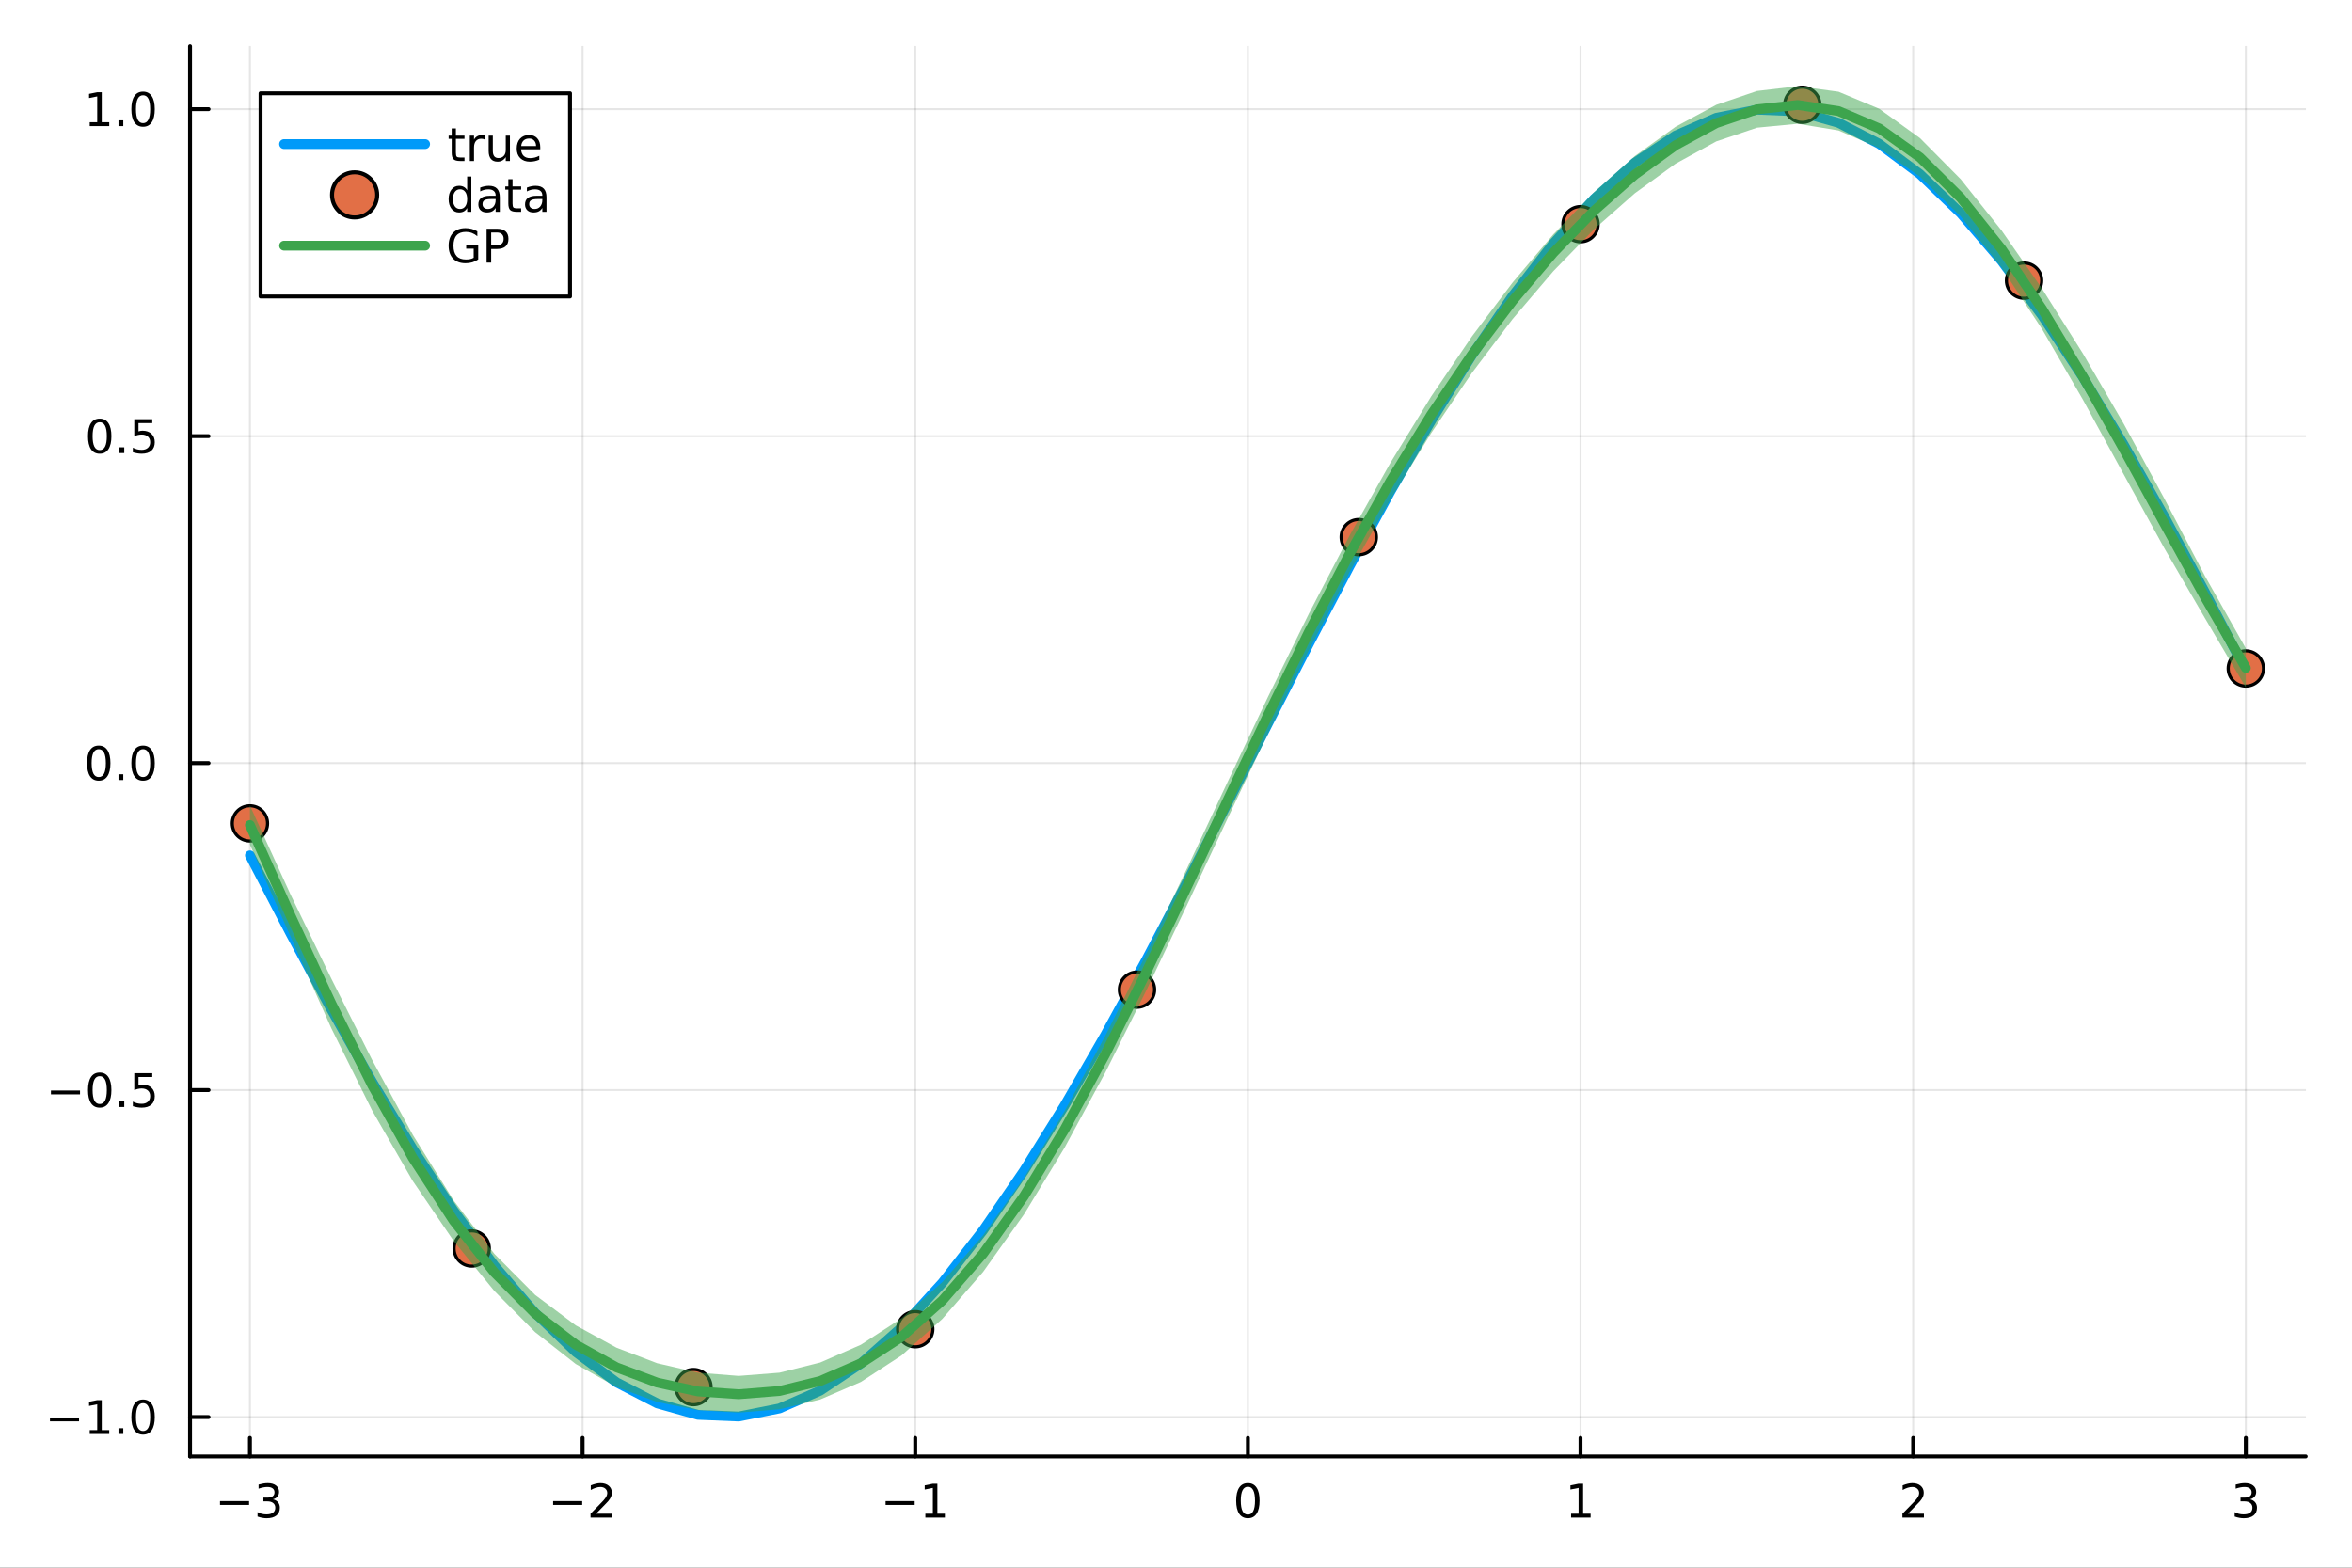 <?xml version="1.0" encoding="utf-8"?>
<svg xmlns="http://www.w3.org/2000/svg" xmlns:xlink="http://www.w3.org/1999/xlink" width="600" height="400" viewBox="0 0 2400 1600">
<rect x="0" y="0" width="2400" height="1600" fill="#333333" stroke="none"/>
<defs>
  <clipPath id="clip700">
    <rect x="0" y="0" width="2400" height="1600"/>
  </clipPath>
</defs>
<path clip-path="url(#clip700)" d="
M0 1600 L2400 1600 L2400 0 L0 0  Z
  " fill="#ffffff" fill-rule="evenodd" fill-opacity="1"/>
<defs>
  <clipPath id="clip701">
    <rect x="480" y="0" width="1681" height="1600"/>
  </clipPath>
</defs>
<path clip-path="url(#clip700)" d="
M193.936 1486.45 L2352.76 1486.45 L2352.76 47.244 L193.936 47.244  Z
  " fill="#ffffff" fill-rule="evenodd" fill-opacity="1"/>
<defs>
  <clipPath id="clip702">
    <rect x="193" y="47" width="2160" height="1440"/>
  </clipPath>
</defs>
<polyline clip-path="url(#clip702)" style="stroke:#000000; stroke-linecap:round; stroke-linejoin:round; stroke-width:2; stroke-opacity:0.1; fill:none" points="
  255.035,1486.45 255.035,47.244 
  "/>
<polyline clip-path="url(#clip702)" style="stroke:#000000; stroke-linecap:round; stroke-linejoin:round; stroke-width:2; stroke-opacity:0.1; fill:none" points="
  594.472,1486.45 594.472,47.244 
  "/>
<polyline clip-path="url(#clip702)" style="stroke:#000000; stroke-linecap:round; stroke-linejoin:round; stroke-width:2; stroke-opacity:0.1; fill:none" points="
  933.909,1486.45 933.909,47.244 
  "/>
<polyline clip-path="url(#clip702)" style="stroke:#000000; stroke-linecap:round; stroke-linejoin:round; stroke-width:2; stroke-opacity:0.1; fill:none" points="
  1273.35,1486.45 1273.35,47.244 
  "/>
<polyline clip-path="url(#clip702)" style="stroke:#000000; stroke-linecap:round; stroke-linejoin:round; stroke-width:2; stroke-opacity:0.1; fill:none" points="
  1612.78,1486.45 1612.78,47.244 
  "/>
<polyline clip-path="url(#clip702)" style="stroke:#000000; stroke-linecap:round; stroke-linejoin:round; stroke-width:2; stroke-opacity:0.1; fill:none" points="
  1952.22,1486.45 1952.22,47.244 
  "/>
<polyline clip-path="url(#clip702)" style="stroke:#000000; stroke-linecap:round; stroke-linejoin:round; stroke-width:2; stroke-opacity:0.1; fill:none" points="
  2291.66,1486.45 2291.66,47.244 
  "/>
<polyline clip-path="url(#clip700)" style="stroke:#000000; stroke-linecap:round; stroke-linejoin:round; stroke-width:4; stroke-opacity:1; fill:none" points="
  193.936,1486.45 2352.76,1486.45 
  "/>
<polyline clip-path="url(#clip700)" style="stroke:#000000; stroke-linecap:round; stroke-linejoin:round; stroke-width:4; stroke-opacity:1; fill:none" points="
  255.035,1486.45 255.035,1467.55 
  "/>
<polyline clip-path="url(#clip700)" style="stroke:#000000; stroke-linecap:round; stroke-linejoin:round; stroke-width:4; stroke-opacity:1; fill:none" points="
  594.472,1486.45 594.472,1467.55 
  "/>
<polyline clip-path="url(#clip700)" style="stroke:#000000; stroke-linecap:round; stroke-linejoin:round; stroke-width:4; stroke-opacity:1; fill:none" points="
  933.909,1486.45 933.909,1467.55 
  "/>
<polyline clip-path="url(#clip700)" style="stroke:#000000; stroke-linecap:round; stroke-linejoin:round; stroke-width:4; stroke-opacity:1; fill:none" points="
  1273.35,1486.45 1273.35,1467.55 
  "/>
<polyline clip-path="url(#clip700)" style="stroke:#000000; stroke-linecap:round; stroke-linejoin:round; stroke-width:4; stroke-opacity:1; fill:none" points="
  1612.78,1486.45 1612.78,1467.55 
  "/>
<polyline clip-path="url(#clip700)" style="stroke:#000000; stroke-linecap:round; stroke-linejoin:round; stroke-width:4; stroke-opacity:1; fill:none" points="
  1952.22,1486.45 1952.22,1467.55 
  "/>
<polyline clip-path="url(#clip700)" style="stroke:#000000; stroke-linecap:round; stroke-linejoin:round; stroke-width:4; stroke-opacity:1; fill:none" points="
  2291.66,1486.45 2291.66,1467.55 
  "/>
<path clip-path="url(#clip700)" d="M224.502 1532.02 L254.178 1532.02 L254.178 1535.95 L224.502 1535.95 L224.502 1532.02 Z" fill="#000000" fill-rule="evenodd" fill-opacity="1" /><path clip-path="url(#clip700)" d="M278.437 1530.21 Q281.794 1530.93 283.669 1533.2 Q285.567 1535.47 285.567 1538.8 Q285.567 1543.92 282.048 1546.72 Q278.53 1549.52 272.048 1549.52 Q269.873 1549.52 267.558 1549.08 Q265.266 1548.66 262.812 1547.81 L262.812 1543.29 Q264.757 1544.43 267.072 1545.01 Q269.386 1545.58 271.91 1545.58 Q276.308 1545.58 278.599 1543.85 Q280.914 1542.11 280.914 1538.8 Q280.914 1535.75 278.761 1534.03 Q276.632 1532.3 272.812 1532.3 L268.785 1532.3 L268.785 1528.45 L272.998 1528.45 Q276.447 1528.45 278.275 1527.09 Q280.104 1525.7 280.104 1523.11 Q280.104 1520.45 278.206 1519.03 Q276.331 1517.6 272.812 1517.6 Q270.891 1517.6 268.692 1518.01 Q266.493 1518.43 263.854 1519.31 L263.854 1515.14 Q266.516 1514.4 268.831 1514.03 Q271.169 1513.66 273.229 1513.66 Q278.553 1513.66 281.655 1516.09 Q284.757 1518.5 284.757 1522.62 Q284.757 1525.49 283.113 1527.48 Q281.47 1529.45 278.437 1530.21 Z" fill="#000000" fill-rule="evenodd" fill-opacity="1" /><path clip-path="url(#clip700)" d="M564.414 1532.02 L594.09 1532.02 L594.09 1535.95 L564.414 1535.95 L564.414 1532.02 Z" fill="#000000" fill-rule="evenodd" fill-opacity="1" /><path clip-path="url(#clip700)" d="M608.21 1544.91 L624.529 1544.91 L624.529 1548.85 L602.585 1548.85 L602.585 1544.91 Q605.247 1542.16 609.83 1537.53 Q614.437 1532.88 615.617 1531.53 Q617.863 1529.01 618.742 1527.27 Q619.645 1525.51 619.645 1523.82 Q619.645 1521.07 617.701 1519.33 Q615.78 1517.6 612.678 1517.6 Q610.479 1517.6 608.025 1518.36 Q605.594 1519.13 602.817 1520.68 L602.817 1515.95 Q605.641 1514.82 608.094 1514.24 Q610.548 1513.66 612.585 1513.66 Q617.955 1513.66 621.15 1516.35 Q624.344 1519.03 624.344 1523.52 Q624.344 1525.65 623.534 1527.57 Q622.747 1529.47 620.641 1532.07 Q620.062 1532.74 616.96 1535.95 Q613.858 1539.15 608.21 1544.91 Z" fill="#000000" fill-rule="evenodd" fill-opacity="1" /><path clip-path="url(#clip700)" d="M903.666 1532.02 L933.342 1532.02 L933.342 1535.95 L903.666 1535.95 L903.666 1532.02 Z" fill="#000000" fill-rule="evenodd" fill-opacity="1" /><path clip-path="url(#clip700)" d="M944.244 1544.91 L951.883 1544.91 L951.883 1518.55 L943.573 1520.21 L943.573 1515.95 L951.837 1514.29 L956.513 1514.29 L956.513 1544.91 L964.152 1544.91 L964.152 1548.85 L944.244 1548.85 L944.244 1544.91 Z" fill="#000000" fill-rule="evenodd" fill-opacity="1" /><path clip-path="url(#clip700)" d="M1273.35 1517.37 Q1269.73 1517.37 1267.91 1520.93 Q1266.1 1524.47 1266.1 1531.6 Q1266.1 1538.71 1267.91 1542.27 Q1269.73 1545.82 1273.35 1545.82 Q1276.98 1545.82 1278.79 1542.27 Q1280.61 1538.71 1280.61 1531.6 Q1280.61 1524.47 1278.79 1520.93 Q1276.98 1517.37 1273.35 1517.37 M1273.35 1513.66 Q1279.16 1513.66 1282.21 1518.27 Q1285.29 1522.85 1285.29 1531.6 Q1285.29 1540.33 1282.21 1544.94 Q1279.16 1549.52 1273.35 1549.52 Q1267.54 1549.52 1264.46 1544.94 Q1261.4 1540.33 1261.4 1531.6 Q1261.4 1522.85 1264.46 1518.27 Q1267.54 1513.66 1273.35 1513.66 Z" fill="#000000" fill-rule="evenodd" fill-opacity="1" /><path clip-path="url(#clip700)" d="M1603.17 1544.91 L1610.8 1544.91 L1610.8 1518.55 L1602.49 1520.21 L1602.49 1515.95 L1610.76 1514.29 L1615.43 1514.29 L1615.43 1544.91 L1623.07 1544.91 L1623.07 1548.85 L1603.17 1548.85 L1603.17 1544.91 Z" fill="#000000" fill-rule="evenodd" fill-opacity="1" /><path clip-path="url(#clip700)" d="M1946.87 1544.91 L1963.19 1544.91 L1963.19 1548.85 L1941.25 1548.85 L1941.25 1544.91 Q1943.91 1542.16 1948.49 1537.53 Q1953.1 1532.88 1954.28 1531.53 Q1956.53 1529.01 1957.41 1527.27 Q1958.31 1525.51 1958.31 1523.82 Q1958.31 1521.07 1956.36 1519.33 Q1954.44 1517.6 1951.34 1517.6 Q1949.14 1517.6 1946.69 1518.36 Q1944.26 1519.13 1941.48 1520.68 L1941.48 1515.95 Q1944.3 1514.82 1946.76 1514.24 Q1949.21 1513.66 1951.25 1513.66 Q1956.62 1513.66 1959.81 1516.35 Q1963.01 1519.03 1963.01 1523.52 Q1963.01 1525.65 1962.2 1527.57 Q1961.41 1529.47 1959.3 1532.07 Q1958.72 1532.74 1955.62 1535.95 Q1952.52 1539.15 1946.87 1544.91 Z" fill="#000000" fill-rule="evenodd" fill-opacity="1" /><path clip-path="url(#clip700)" d="M2295.9 1530.21 Q2299.26 1530.93 2301.14 1533.2 Q2303.03 1535.47 2303.03 1538.8 Q2303.03 1543.92 2299.52 1546.72 Q2296 1549.52 2289.52 1549.52 Q2287.34 1549.52 2285.03 1549.08 Q2282.73 1548.66 2280.28 1547.81 L2280.28 1543.29 Q2282.22 1544.43 2284.54 1545.01 Q2286.85 1545.58 2289.38 1545.58 Q2293.78 1545.58 2296.07 1543.85 Q2298.38 1542.11 2298.38 1538.8 Q2298.38 1535.75 2296.23 1534.03 Q2294.1 1532.3 2290.28 1532.3 L2286.25 1532.3 L2286.25 1528.45 L2290.47 1528.45 Q2293.91 1528.45 2295.74 1527.09 Q2297.57 1525.7 2297.57 1523.11 Q2297.57 1520.45 2295.67 1519.03 Q2293.8 1517.6 2290.28 1517.6 Q2288.36 1517.6 2286.16 1518.01 Q2283.96 1518.43 2281.32 1519.31 L2281.32 1515.14 Q2283.98 1514.4 2286.3 1514.03 Q2288.64 1513.66 2290.7 1513.66 Q2296.02 1513.66 2299.12 1516.09 Q2302.22 1518.5 2302.22 1522.62 Q2302.22 1525.49 2300.58 1527.48 Q2298.94 1529.45 2295.9 1530.21 Z" fill="#000000" fill-rule="evenodd" fill-opacity="1" /><polyline clip-path="url(#clip702)" style="stroke:#000000; stroke-linecap:round; stroke-linejoin:round; stroke-width:2; stroke-opacity:0.1; fill:none" points="
  193.936,1446.25 2352.76,1446.25 
  "/>
<polyline clip-path="url(#clip702)" style="stroke:#000000; stroke-linecap:round; stroke-linejoin:round; stroke-width:2; stroke-opacity:0.1; fill:none" points="
  193.936,1112.55 2352.76,1112.55 
  "/>
<polyline clip-path="url(#clip702)" style="stroke:#000000; stroke-linecap:round; stroke-linejoin:round; stroke-width:2; stroke-opacity:0.1; fill:none" points="
  193.936,778.839 2352.76,778.839 
  "/>
<polyline clip-path="url(#clip702)" style="stroke:#000000; stroke-linecap:round; stroke-linejoin:round; stroke-width:2; stroke-opacity:0.1; fill:none" points="
  193.936,445.131 2352.76,445.131 
  "/>
<polyline clip-path="url(#clip702)" style="stroke:#000000; stroke-linecap:round; stroke-linejoin:round; stroke-width:2; stroke-opacity:0.1; fill:none" points="
  193.936,111.423 2352.76,111.423 
  "/>
<polyline clip-path="url(#clip700)" style="stroke:#000000; stroke-linecap:round; stroke-linejoin:round; stroke-width:4; stroke-opacity:1; fill:none" points="
  193.936,1486.45 193.936,47.244 
  "/>
<polyline clip-path="url(#clip700)" style="stroke:#000000; stroke-linecap:round; stroke-linejoin:round; stroke-width:4; stroke-opacity:1; fill:none" points="
  193.936,1446.25 212.834,1446.25 
  "/>
<polyline clip-path="url(#clip700)" style="stroke:#000000; stroke-linecap:round; stroke-linejoin:round; stroke-width:4; stroke-opacity:1; fill:none" points="
  193.936,1112.55 212.834,1112.55 
  "/>
<polyline clip-path="url(#clip700)" style="stroke:#000000; stroke-linecap:round; stroke-linejoin:round; stroke-width:4; stroke-opacity:1; fill:none" points="
  193.936,778.839 212.834,778.839 
  "/>
<polyline clip-path="url(#clip700)" style="stroke:#000000; stroke-linecap:round; stroke-linejoin:round; stroke-width:4; stroke-opacity:1; fill:none" points="
  193.936,445.131 212.834,445.131 
  "/>
<polyline clip-path="url(#clip700)" style="stroke:#000000; stroke-linecap:round; stroke-linejoin:round; stroke-width:4; stroke-opacity:1; fill:none" points="
  193.936,111.423 212.834,111.423 
  "/>
<path clip-path="url(#clip700)" d="M50.992 1446.71 L80.668 1446.71 L80.668 1450.64 L50.992 1450.64 L50.992 1446.71 Z" fill="#000000" fill-rule="evenodd" fill-opacity="1" /><path clip-path="url(#clip700)" d="M91.571 1459.6 L99.21 1459.6 L99.21 1433.23 L90.899 1434.9 L90.899 1430.64 L99.163 1428.97 L103.839 1428.97 L103.839 1459.6 L111.478 1459.6 L111.478 1463.53 L91.571 1463.53 L91.571 1459.6 Z" fill="#000000" fill-rule="evenodd" fill-opacity="1" /><path clip-path="url(#clip700)" d="M120.922 1457.65 L125.807 1457.65 L125.807 1463.53 L120.922 1463.53 L120.922 1457.65 Z" fill="#000000" fill-rule="evenodd" fill-opacity="1" /><path clip-path="url(#clip700)" d="M145.992 1432.05 Q142.381 1432.05 140.552 1435.62 Q138.746 1439.16 138.746 1446.29 Q138.746 1453.4 140.552 1456.96 Q142.381 1460.5 145.992 1460.5 Q149.626 1460.5 151.431 1456.96 Q153.26 1453.4 153.26 1446.29 Q153.26 1439.16 151.431 1435.62 Q149.626 1432.05 145.992 1432.05 M145.992 1428.35 Q151.802 1428.35 154.857 1432.96 Q157.936 1437.54 157.936 1446.29 Q157.936 1455.02 154.857 1459.62 Q151.802 1464.21 145.992 1464.21 Q140.181 1464.21 137.103 1459.62 Q134.047 1455.02 134.047 1446.29 Q134.047 1437.54 137.103 1432.96 Q140.181 1428.35 145.992 1428.35 Z" fill="#000000" fill-rule="evenodd" fill-opacity="1" /><path clip-path="url(#clip700)" d="M51.987 1113 L81.663 1113 L81.663 1116.93 L51.987 1116.93 L51.987 1113 Z" fill="#000000" fill-rule="evenodd" fill-opacity="1" /><path clip-path="url(#clip700)" d="M101.756 1098.35 Q98.145 1098.35 96.316 1101.91 Q94.51 1105.45 94.51 1112.58 Q94.51 1119.69 96.316 1123.25 Q98.145 1126.79 101.756 1126.79 Q105.39 1126.79 107.196 1123.25 Q109.024 1119.69 109.024 1112.58 Q109.024 1105.45 107.196 1101.91 Q105.39 1098.35 101.756 1098.35 M101.756 1094.64 Q107.566 1094.64 110.621 1099.25 Q113.7 1103.83 113.7 1112.58 Q113.7 1121.31 110.621 1125.91 Q107.566 1130.5 101.756 1130.5 Q95.946 1130.5 92.867 1125.91 Q89.811 1121.31 89.811 1112.58 Q89.811 1103.83 92.867 1099.25 Q95.946 1094.64 101.756 1094.64 Z" fill="#000000" fill-rule="evenodd" fill-opacity="1" /><path clip-path="url(#clip700)" d="M121.918 1123.95 L126.802 1123.95 L126.802 1129.83 L121.918 1129.83 L121.918 1123.95 Z" fill="#000000" fill-rule="evenodd" fill-opacity="1" /><path clip-path="url(#clip700)" d="M137.033 1095.27 L155.39 1095.27 L155.39 1099.2 L141.316 1099.2 L141.316 1107.67 Q142.334 1107.33 143.353 1107.16 Q144.371 1106.98 145.39 1106.98 Q151.177 1106.98 154.556 1110.15 Q157.936 1113.32 157.936 1118.74 Q157.936 1124.32 154.464 1127.42 Q150.992 1130.5 144.672 1130.5 Q142.496 1130.5 140.228 1130.13 Q137.982 1129.76 135.575 1129.02 L135.575 1124.32 Q137.658 1125.45 139.881 1126.01 Q142.103 1126.56 144.58 1126.56 Q148.584 1126.56 150.922 1124.46 Q153.26 1122.35 153.26 1118.74 Q153.26 1115.13 150.922 1113.02 Q148.584 1110.91 144.58 1110.91 Q142.705 1110.91 140.83 1111.33 Q138.978 1111.75 137.033 1112.63 L137.033 1095.27 Z" fill="#000000" fill-rule="evenodd" fill-opacity="1" /><path clip-path="url(#clip700)" d="M100.76 764.637 Q97.149 764.637 95.321 768.202 Q93.515 771.744 93.515 778.873 Q93.515 785.98 95.321 789.544 Q97.149 793.086 100.76 793.086 Q104.395 793.086 106.2 789.544 Q108.029 785.98 108.029 778.873 Q108.029 771.744 106.2 768.202 Q104.395 764.637 100.76 764.637 M100.76 760.934 Q106.571 760.934 109.626 765.54 Q112.705 770.123 112.705 778.873 Q112.705 787.6 109.626 792.206 Q106.571 796.79 100.76 796.79 Q94.95 796.79 91.871 792.206 Q88.816 787.6 88.816 778.873 Q88.816 770.123 91.871 765.54 Q94.95 760.934 100.76 760.934 Z" fill="#000000" fill-rule="evenodd" fill-opacity="1" /><path clip-path="url(#clip700)" d="M120.922 790.239 L125.807 790.239 L125.807 796.119 L120.922 796.119 L120.922 790.239 Z" fill="#000000" fill-rule="evenodd" fill-opacity="1" /><path clip-path="url(#clip700)" d="M145.992 764.637 Q142.381 764.637 140.552 768.202 Q138.746 771.744 138.746 778.873 Q138.746 785.98 140.552 789.544 Q142.381 793.086 145.992 793.086 Q149.626 793.086 151.431 789.544 Q153.26 785.98 153.26 778.873 Q153.26 771.744 151.431 768.202 Q149.626 764.637 145.992 764.637 M145.992 760.934 Q151.802 760.934 154.857 765.54 Q157.936 770.123 157.936 778.873 Q157.936 787.6 154.857 792.206 Q151.802 796.79 145.992 796.79 Q140.181 796.79 137.103 792.206 Q134.047 787.6 134.047 778.873 Q134.047 770.123 137.103 765.54 Q140.181 760.934 145.992 760.934 Z" fill="#000000" fill-rule="evenodd" fill-opacity="1" /><path clip-path="url(#clip700)" d="M101.756 430.929 Q98.145 430.929 96.316 434.494 Q94.51 438.036 94.51 445.165 Q94.51 452.272 96.316 455.836 Q98.145 459.378 101.756 459.378 Q105.39 459.378 107.196 455.836 Q109.024 452.272 109.024 445.165 Q109.024 438.036 107.196 434.494 Q105.39 430.929 101.756 430.929 M101.756 427.226 Q107.566 427.226 110.621 431.832 Q113.7 436.415 113.7 445.165 Q113.7 453.892 110.621 458.498 Q107.566 463.082 101.756 463.082 Q95.946 463.082 92.867 458.498 Q89.811 453.892 89.811 445.165 Q89.811 436.415 92.867 431.832 Q95.946 427.226 101.756 427.226 Z" fill="#000000" fill-rule="evenodd" fill-opacity="1" /><path clip-path="url(#clip700)" d="M121.918 456.531 L126.802 456.531 L126.802 462.411 L121.918 462.411 L121.918 456.531 Z" fill="#000000" fill-rule="evenodd" fill-opacity="1" /><path clip-path="url(#clip700)" d="M137.033 427.851 L155.39 427.851 L155.39 431.786 L141.316 431.786 L141.316 440.258 Q142.334 439.911 143.353 439.749 Q144.371 439.563 145.39 439.563 Q151.177 439.563 154.556 442.735 Q157.936 445.906 157.936 451.323 Q157.936 456.901 154.464 460.003 Q150.992 463.082 144.672 463.082 Q142.496 463.082 140.228 462.711 Q137.982 462.341 135.575 461.6 L135.575 456.901 Q137.658 458.036 139.881 458.591 Q142.103 459.147 144.58 459.147 Q148.584 459.147 150.922 457.04 Q153.26 454.934 153.26 451.323 Q153.26 447.712 150.922 445.605 Q148.584 443.499 144.58 443.499 Q142.705 443.499 140.83 443.915 Q138.978 444.332 137.033 445.212 L137.033 427.851 Z" fill="#000000" fill-rule="evenodd" fill-opacity="1" /><path clip-path="url(#clip700)" d="M91.571 124.767 L99.21 124.767 L99.21 98.402 L90.899 100.068 L90.899 95.809 L99.163 94.142 L103.839 94.142 L103.839 124.767 L111.478 124.767 L111.478 128.703 L91.571 128.703 L91.571 124.767 Z" fill="#000000" fill-rule="evenodd" fill-opacity="1" /><path clip-path="url(#clip700)" d="M120.922 122.823 L125.807 122.823 L125.807 128.703 L120.922 128.703 L120.922 122.823 Z" fill="#000000" fill-rule="evenodd" fill-opacity="1" /><path clip-path="url(#clip700)" d="M145.992 97.221 Q142.381 97.221 140.552 100.786 Q138.746 104.328 138.746 111.457 Q138.746 118.564 140.552 122.128 Q142.381 125.67 145.992 125.67 Q149.626 125.67 151.431 122.128 Q153.26 118.564 153.26 111.457 Q153.26 104.328 151.431 100.786 Q149.626 97.221 145.992 97.221 M145.992 93.517 Q151.802 93.517 154.857 98.124 Q157.936 102.707 157.936 111.457 Q157.936 120.184 154.857 124.791 Q151.802 129.374 145.992 129.374 Q140.181 129.374 137.103 124.791 Q134.047 120.184 134.047 111.457 Q134.047 102.707 137.103 98.124 Q140.181 93.517 145.992 93.517 Z" fill="#000000" fill-rule="evenodd" fill-opacity="1" /><polyline clip-path="url(#clip702)" style="stroke:#009af9; stroke-linecap:round; stroke-linejoin:round; stroke-width:10; stroke-opacity:1; fill:none" points="
  255.035,873.024 296.598,953.024 338.162,1030.41 379.726,1104.04 421.29,1172.79 462.853,1235.65 504.417,1291.66 545.981,1339.99 587.544,1379.92 629.108,1410.85 
  670.672,1432.32 712.236,1444 753.799,1445.72 795.363,1437.45 836.927,1419.32 878.491,1391.59 920.054,1354.7 961.618,1309.17 1003.18,1255.71 1044.75,1195.11 
  1086.31,1128.27 1127.87,1056.2 1169.44,979.973 1211,900.737 1252.56,819.675 1294.13,738.002 1335.69,656.94 1377.26,577.704 1418.82,501.479 1460.38,429.408 
  1501.95,362.57 1543.51,301.966 1585.07,248.502 1626.64,202.981 1668.2,166.082 1709.77,138.36 1751.33,120.23 1792.89,111.961 1834.46,113.68 1876.02,125.359 
  1917.58,146.824 1959.15,177.753 2000.71,217.684 2042.27,266.018 2083.84,322.031 2125.4,384.885 2166.97,453.639 2208.53,527.263 2250.09,604.653 2291.66,684.653 
  
  "/>
<circle clip-path="url(#clip702)" cx="255.035" cy="840.359" r="18" fill="#e26f46" fill-rule="evenodd" fill-opacity="1" stroke="#000000" stroke-opacity="1" stroke-width="3.2"/>
<circle clip-path="url(#clip702)" cx="481.326" cy="1274.25" r="18" fill="#e26f46" fill-rule="evenodd" fill-opacity="1" stroke="#000000" stroke-opacity="1" stroke-width="3.2"/>
<circle clip-path="url(#clip702)" cx="707.617" cy="1415.67" r="18" fill="#e26f46" fill-rule="evenodd" fill-opacity="1" stroke="#000000" stroke-opacity="1" stroke-width="3.2"/>
<circle clip-path="url(#clip702)" cx="933.909" cy="1356.58" r="18" fill="#e26f46" fill-rule="evenodd" fill-opacity="1" stroke="#000000" stroke-opacity="1" stroke-width="3.2"/>
<circle clip-path="url(#clip702)" cx="1160.2" cy="1010.06" r="18" fill="#e26f46" fill-rule="evenodd" fill-opacity="1" stroke="#000000" stroke-opacity="1" stroke-width="3.2"/>
<circle clip-path="url(#clip702)" cx="1386.49" cy="548.195" r="18" fill="#e26f46" fill-rule="evenodd" fill-opacity="1" stroke="#000000" stroke-opacity="1" stroke-width="3.2"/>
<circle clip-path="url(#clip702)" cx="1612.78" cy="228.8" r="18" fill="#e26f46" fill-rule="evenodd" fill-opacity="1" stroke="#000000" stroke-opacity="1" stroke-width="3.2"/>
<circle clip-path="url(#clip702)" cx="1839.07" cy="106.944" r="18" fill="#e26f46" fill-rule="evenodd" fill-opacity="1" stroke="#000000" stroke-opacity="1" stroke-width="3.2"/>
<circle clip-path="url(#clip702)" cx="2065.37" cy="286.422" r="18" fill="#e26f46" fill-rule="evenodd" fill-opacity="1" stroke="#000000" stroke-opacity="1" stroke-width="3.2"/>
<circle clip-path="url(#clip702)" cx="2291.66" cy="682.243" r="18" fill="#e26f46" fill-rule="evenodd" fill-opacity="1" stroke="#000000" stroke-opacity="1" stroke-width="3.2"/>
<path clip-path="url(#clip702)" d="
M255.035 862.012 L296.598 956.213 L338.162 1049.65 L379.726 1133.36 L421.29 1205.47 L462.853 1266.44 L504.417 1317.56 L545.981 1359.52 L587.544 1392.15 L629.108 1415.62 
  L670.672 1430.89 L712.236 1439.27 L753.799 1441.71 L795.363 1438.33 L836.927 1428.33 L878.491 1410.41 L920.054 1383.29 L961.618 1346.01 L1003.18 1298.1 L1044.75 1239.64 
  L1086.31 1171.36 L1127.87 1094.62 L1169.44 1011.4 L1211 924.152 L1252.56 835.487 L1294.13 747.893 L1335.69 663.462 L1377.26 583.75 L1418.82 509.75 L1460.38 441.976 
  L1501.95 380.601 L1543.51 325.579 L1585.07 276.753 L1626.64 233.971 L1668.2 197.27 L1709.77 167.077 L1751.33 144.321 L1792.89 130.304 L1834.46 126.303 L1876.02 133.156 
  L1917.58 151.173 L1959.15 180.387 L2000.71 220.884 L2042.27 272.912 L2083.84 336.077 L2125.4 407.9 L2166.97 484.001 L2208.53 559.58 L2250.09 631.14 L2291.66 701.626 
  L2291.66 661.73 L2250.09 588.144 L2208.53 508.9 L2166.97 432.397 L2125.4 360.812 L2083.84 294.838 L2042.27 235.016 L2000.71 182.888 L1959.15 140.938 L1917.58 111.029 
  L1876.02 93.611 L1834.46 87.976 L1792.89 92.85 L1751.33 106.971 L1709.77 129.372 L1668.2 159.299 L1626.64 196.088 L1585.07 239.189 L1543.51 288.285 L1501.95 343.361 
  L1460.38 404.629 L1418.82 472.298 L1377.26 546.309 L1335.69 626.126 L1294.13 710.654 L1252.56 798.249 L1211 886.816 L1169.44 973.961 L1127.87 1057.17 L1086.31 1134.02 
  L1044.75 1202.4 L1003.18 1260.8 L961.618 1308.45 L920.054 1345.41 L878.491 1372.44 L836.927 1390.62 L795.363 1400.98 L753.799 1404.25 L712.236 1400.94 L670.672 1391.35 
  L629.108 1375.47 L587.544 1352.7 L545.981 1321.52 L504.417 1279.66 L462.853 1225.2 L421.29 1158.38 L379.726 1081.76 L338.162 998.971 L296.598 913.217 L255.035 822.116 
   Z
  " fill="#3da44d" fill-rule="evenodd" fill-opacity="0.5"/>
<polyline clip-path="url(#clip702)" style="stroke:#3da44d; stroke-linecap:round; stroke-linejoin:round; stroke-width:10; stroke-opacity:1; fill:none" points="
  255.035,842.064 296.598,934.715 338.162,1024.31 379.726,1107.56 421.29,1181.93 462.853,1245.82 504.417,1298.61 545.981,1340.52 587.544,1372.42 629.108,1395.55 
  670.672,1411.12 712.236,1420.11 753.799,1422.98 795.363,1419.65 836.927,1409.47 878.491,1391.43 920.054,1364.35 961.618,1327.23 1003.18,1279.45 1044.75,1221.02 
  1086.31,1152.69 1127.87,1075.89 1169.44,992.681 1211,905.484 1252.56,816.868 1294.13,729.273 1335.69,644.794 1377.26,565.029 1418.82,491.024 1460.38,423.303 
  1501.95,361.981 1543.51,306.932 1585.07,257.971 1626.64,215.03 1668.2,178.284 1709.77,148.224 1751.33,125.646 1792.89,111.577 1834.46,107.139 1876.02,113.383 
  1917.58,131.101 1959.15,160.663 2000.71,201.886 2042.27,253.964 2083.84,315.457 2125.4,384.356 2166.97,458.199 2208.53,534.24 2250.09,609.642 2291.66,681.678 
  
  "/>
<path clip-path="url(#clip700)" d="
M265.897 302.578 L581.639 302.578 L581.639 95.218 L265.897 95.218  Z
  " fill="#ffffff" fill-rule="evenodd" fill-opacity="1"/>
<polyline clip-path="url(#clip700)" style="stroke:#000000; stroke-linecap:round; stroke-linejoin:round; stroke-width:4; stroke-opacity:1; fill:none" points="
  265.897,302.578 581.639,302.578 581.639,95.218 265.897,95.218 265.897,302.578 
  "/>
<polyline clip-path="url(#clip700)" style="stroke:#009af9; stroke-linecap:round; stroke-linejoin:round; stroke-width:10; stroke-opacity:1; fill:none" points="
  289.884,147.058 433.805,147.058 
  "/>
<path clip-path="url(#clip700)" d="M465.199 131.051 L465.199 138.412 L473.972 138.412 L473.972 141.722 L465.199 141.722 L465.199 155.796 Q465.199 158.967 466.056 159.87 Q466.935 160.773 469.597 160.773 L473.972 160.773 L473.972 164.338 L469.597 164.338 Q464.667 164.338 462.792 162.509 Q460.917 160.657 460.917 155.796 L460.917 141.722 L457.792 141.722 L457.792 138.412 L460.917 138.412 L460.917 131.051 L465.199 131.051 Z" fill="#000000" fill-rule="evenodd" fill-opacity="1" /><path clip-path="url(#clip700)" d="M494.597 142.393 Q493.88 141.977 493.023 141.791 Q492.19 141.583 491.171 141.583 Q487.56 141.583 485.616 143.944 Q483.694 146.282 483.694 150.68 L483.694 164.338 L479.412 164.338 L479.412 138.412 L483.694 138.412 L483.694 142.44 Q485.037 140.078 487.19 138.944 Q489.343 137.787 492.421 137.787 Q492.861 137.787 493.393 137.856 Q493.926 137.903 494.574 138.018 L494.597 142.393 Z" fill="#000000" fill-rule="evenodd" fill-opacity="1" /><path clip-path="url(#clip700)" d="M498.625 154.106 L498.625 138.412 L502.884 138.412 L502.884 153.944 Q502.884 157.625 504.319 159.476 Q505.754 161.305 508.625 161.305 Q512.074 161.305 514.065 159.106 Q516.078 156.907 516.078 153.111 L516.078 138.412 L520.338 138.412 L520.338 164.338 L516.078 164.338 L516.078 160.356 Q514.528 162.717 512.467 163.875 Q510.43 165.009 507.722 165.009 Q503.254 165.009 500.94 162.231 Q498.625 159.453 498.625 154.106 M509.342 137.787 L509.342 137.787 Z" fill="#000000" fill-rule="evenodd" fill-opacity="1" /><path clip-path="url(#clip700)" d="M551.287 150.31 L551.287 152.393 L531.703 152.393 Q531.981 156.791 534.342 159.106 Q536.727 161.398 540.963 161.398 Q543.416 161.398 545.708 160.796 Q548.023 160.194 550.291 158.99 L550.291 163.018 Q548 163.99 545.592 164.5 Q543.185 165.009 540.708 165.009 Q534.504 165.009 530.87 161.398 Q527.259 157.787 527.259 151.629 Q527.259 145.264 530.685 141.537 Q534.134 137.787 539.967 137.787 Q545.199 137.787 548.231 141.166 Q551.287 144.523 551.287 150.31 M547.027 149.06 Q546.981 145.565 545.06 143.481 Q543.162 141.398 540.014 141.398 Q536.449 141.398 534.296 143.412 Q532.166 145.426 531.842 149.083 L547.027 149.06 Z" fill="#000000" fill-rule="evenodd" fill-opacity="1" /><circle clip-path="url(#clip700)" cx="361.844" cy="198.898" r="23.04" fill="#e26f46" fill-rule="evenodd" fill-opacity="1" stroke="#000000" stroke-opacity="1" stroke-width="4.096"/>
<path clip-path="url(#clip700)" d="M476.704 194.187 L476.704 180.159 L480.963 180.159 L480.963 216.178 L476.704 216.178 L476.704 212.289 Q475.361 214.603 473.301 215.738 Q471.264 216.849 468.394 216.849 Q463.695 216.849 460.732 213.099 Q457.792 209.349 457.792 203.238 Q457.792 197.127 460.732 193.377 Q463.695 189.627 468.394 189.627 Q471.264 189.627 473.301 190.761 Q475.361 191.872 476.704 194.187 M462.19 203.238 Q462.19 207.937 464.111 210.622 Q466.056 213.284 469.435 213.284 Q472.815 213.284 474.759 210.622 Q476.704 207.937 476.704 203.238 Q476.704 198.539 474.759 195.877 Q472.815 193.192 469.435 193.192 Q466.056 193.192 464.111 195.877 Q462.19 198.539 462.19 203.238 Z" fill="#000000" fill-rule="evenodd" fill-opacity="1" /><path clip-path="url(#clip700)" d="M501.518 203.145 Q496.356 203.145 494.366 204.326 Q492.375 205.506 492.375 208.354 Q492.375 210.622 493.856 211.965 Q495.361 213.284 497.93 213.284 Q501.472 213.284 503.602 210.784 Q505.754 208.261 505.754 204.094 L505.754 203.145 L501.518 203.145 M510.014 201.386 L510.014 216.178 L505.754 216.178 L505.754 212.242 Q504.296 214.603 502.12 215.738 Q499.944 216.849 496.796 216.849 Q492.815 216.849 490.454 214.627 Q488.116 212.381 488.116 208.631 Q488.116 204.256 491.032 202.034 Q493.972 199.812 499.782 199.812 L505.754 199.812 L505.754 199.395 Q505.754 196.455 503.81 194.858 Q501.889 193.238 498.393 193.238 Q496.171 193.238 494.065 193.77 Q491.958 194.303 490.014 195.367 L490.014 191.432 Q492.352 190.53 494.551 190.09 Q496.75 189.627 498.833 189.627 Q504.458 189.627 507.236 192.543 Q510.014 195.46 510.014 201.386 Z" fill="#000000" fill-rule="evenodd" fill-opacity="1" /><path clip-path="url(#clip700)" d="M523 182.891 L523 190.252 L531.773 190.252 L531.773 193.562 L523 193.562 L523 207.636 Q523 210.807 523.856 211.71 Q524.736 212.613 527.398 212.613 L531.773 212.613 L531.773 216.178 L527.398 216.178 Q522.467 216.178 520.592 214.349 Q518.717 212.497 518.717 207.636 L518.717 193.562 L515.592 193.562 L515.592 190.252 L518.717 190.252 L518.717 182.891 L523 182.891 Z" fill="#000000" fill-rule="evenodd" fill-opacity="1" /><path clip-path="url(#clip700)" d="M549.157 203.145 Q543.995 203.145 542.004 204.326 Q540.014 205.506 540.014 208.354 Q540.014 210.622 541.495 211.965 Q543 213.284 545.569 213.284 Q549.111 213.284 551.24 210.784 Q553.393 208.261 553.393 204.094 L553.393 203.145 L549.157 203.145 M557.652 201.386 L557.652 216.178 L553.393 216.178 L553.393 212.242 Q551.935 214.603 549.759 215.738 Q547.583 216.849 544.435 216.849 Q540.453 216.849 538.092 214.627 Q535.754 212.381 535.754 208.631 Q535.754 204.256 538.671 202.034 Q541.611 199.812 547.421 199.812 L553.393 199.812 L553.393 199.395 Q553.393 196.455 551.449 194.858 Q549.527 193.238 546.032 193.238 Q543.81 193.238 541.703 193.77 Q539.597 194.303 537.652 195.367 L537.652 191.432 Q539.99 190.53 542.189 190.09 Q544.389 189.627 546.472 189.627 Q552.097 189.627 554.875 192.543 Q557.652 195.46 557.652 201.386 Z" fill="#000000" fill-rule="evenodd" fill-opacity="1" /><polyline clip-path="url(#clip700)" style="stroke:#3da44d; stroke-linecap:round; stroke-linejoin:round; stroke-width:10; stroke-opacity:1; fill:none" points="
  289.884,250.738 433.805,250.738 
  "/>
<path clip-path="url(#clip700)" d="M483.347 263.087 L483.347 253.805 L475.708 253.805 L475.708 249.962 L487.977 249.962 L487.977 264.8 Q485.268 266.721 482.005 267.717 Q478.741 268.689 475.037 268.689 Q466.935 268.689 462.352 263.967 Q457.792 259.221 457.792 250.772 Q457.792 242.3 462.352 237.578 Q466.935 232.833 475.037 232.833 Q478.417 232.833 481.449 233.666 Q484.505 234.499 487.074 236.12 L487.074 241.096 Q484.481 238.897 481.565 237.786 Q478.648 236.675 475.431 236.675 Q469.088 236.675 465.894 240.217 Q462.722 243.758 462.722 250.772 Q462.722 257.763 465.894 261.305 Q469.088 264.846 475.431 264.846 Q477.907 264.846 479.852 264.43 Q481.796 263.99 483.347 263.087 Z" fill="#000000" fill-rule="evenodd" fill-opacity="1" /><path clip-path="url(#clip700)" d="M501.194 237.3 L501.194 250.286 L507.074 250.286 Q510.338 250.286 512.12 248.596 Q513.903 246.907 513.903 243.782 Q513.903 240.68 512.12 238.99 Q510.338 237.3 507.074 237.3 L501.194 237.3 M496.518 233.458 L507.074 233.458 Q512.884 233.458 515.847 236.096 Q518.833 238.712 518.833 243.782 Q518.833 248.897 515.847 251.513 Q512.884 254.129 507.074 254.129 L501.194 254.129 L501.194 268.018 L496.518 268.018 L496.518 233.458 Z" fill="#000000" fill-rule="evenodd" fill-opacity="1" /></svg>
